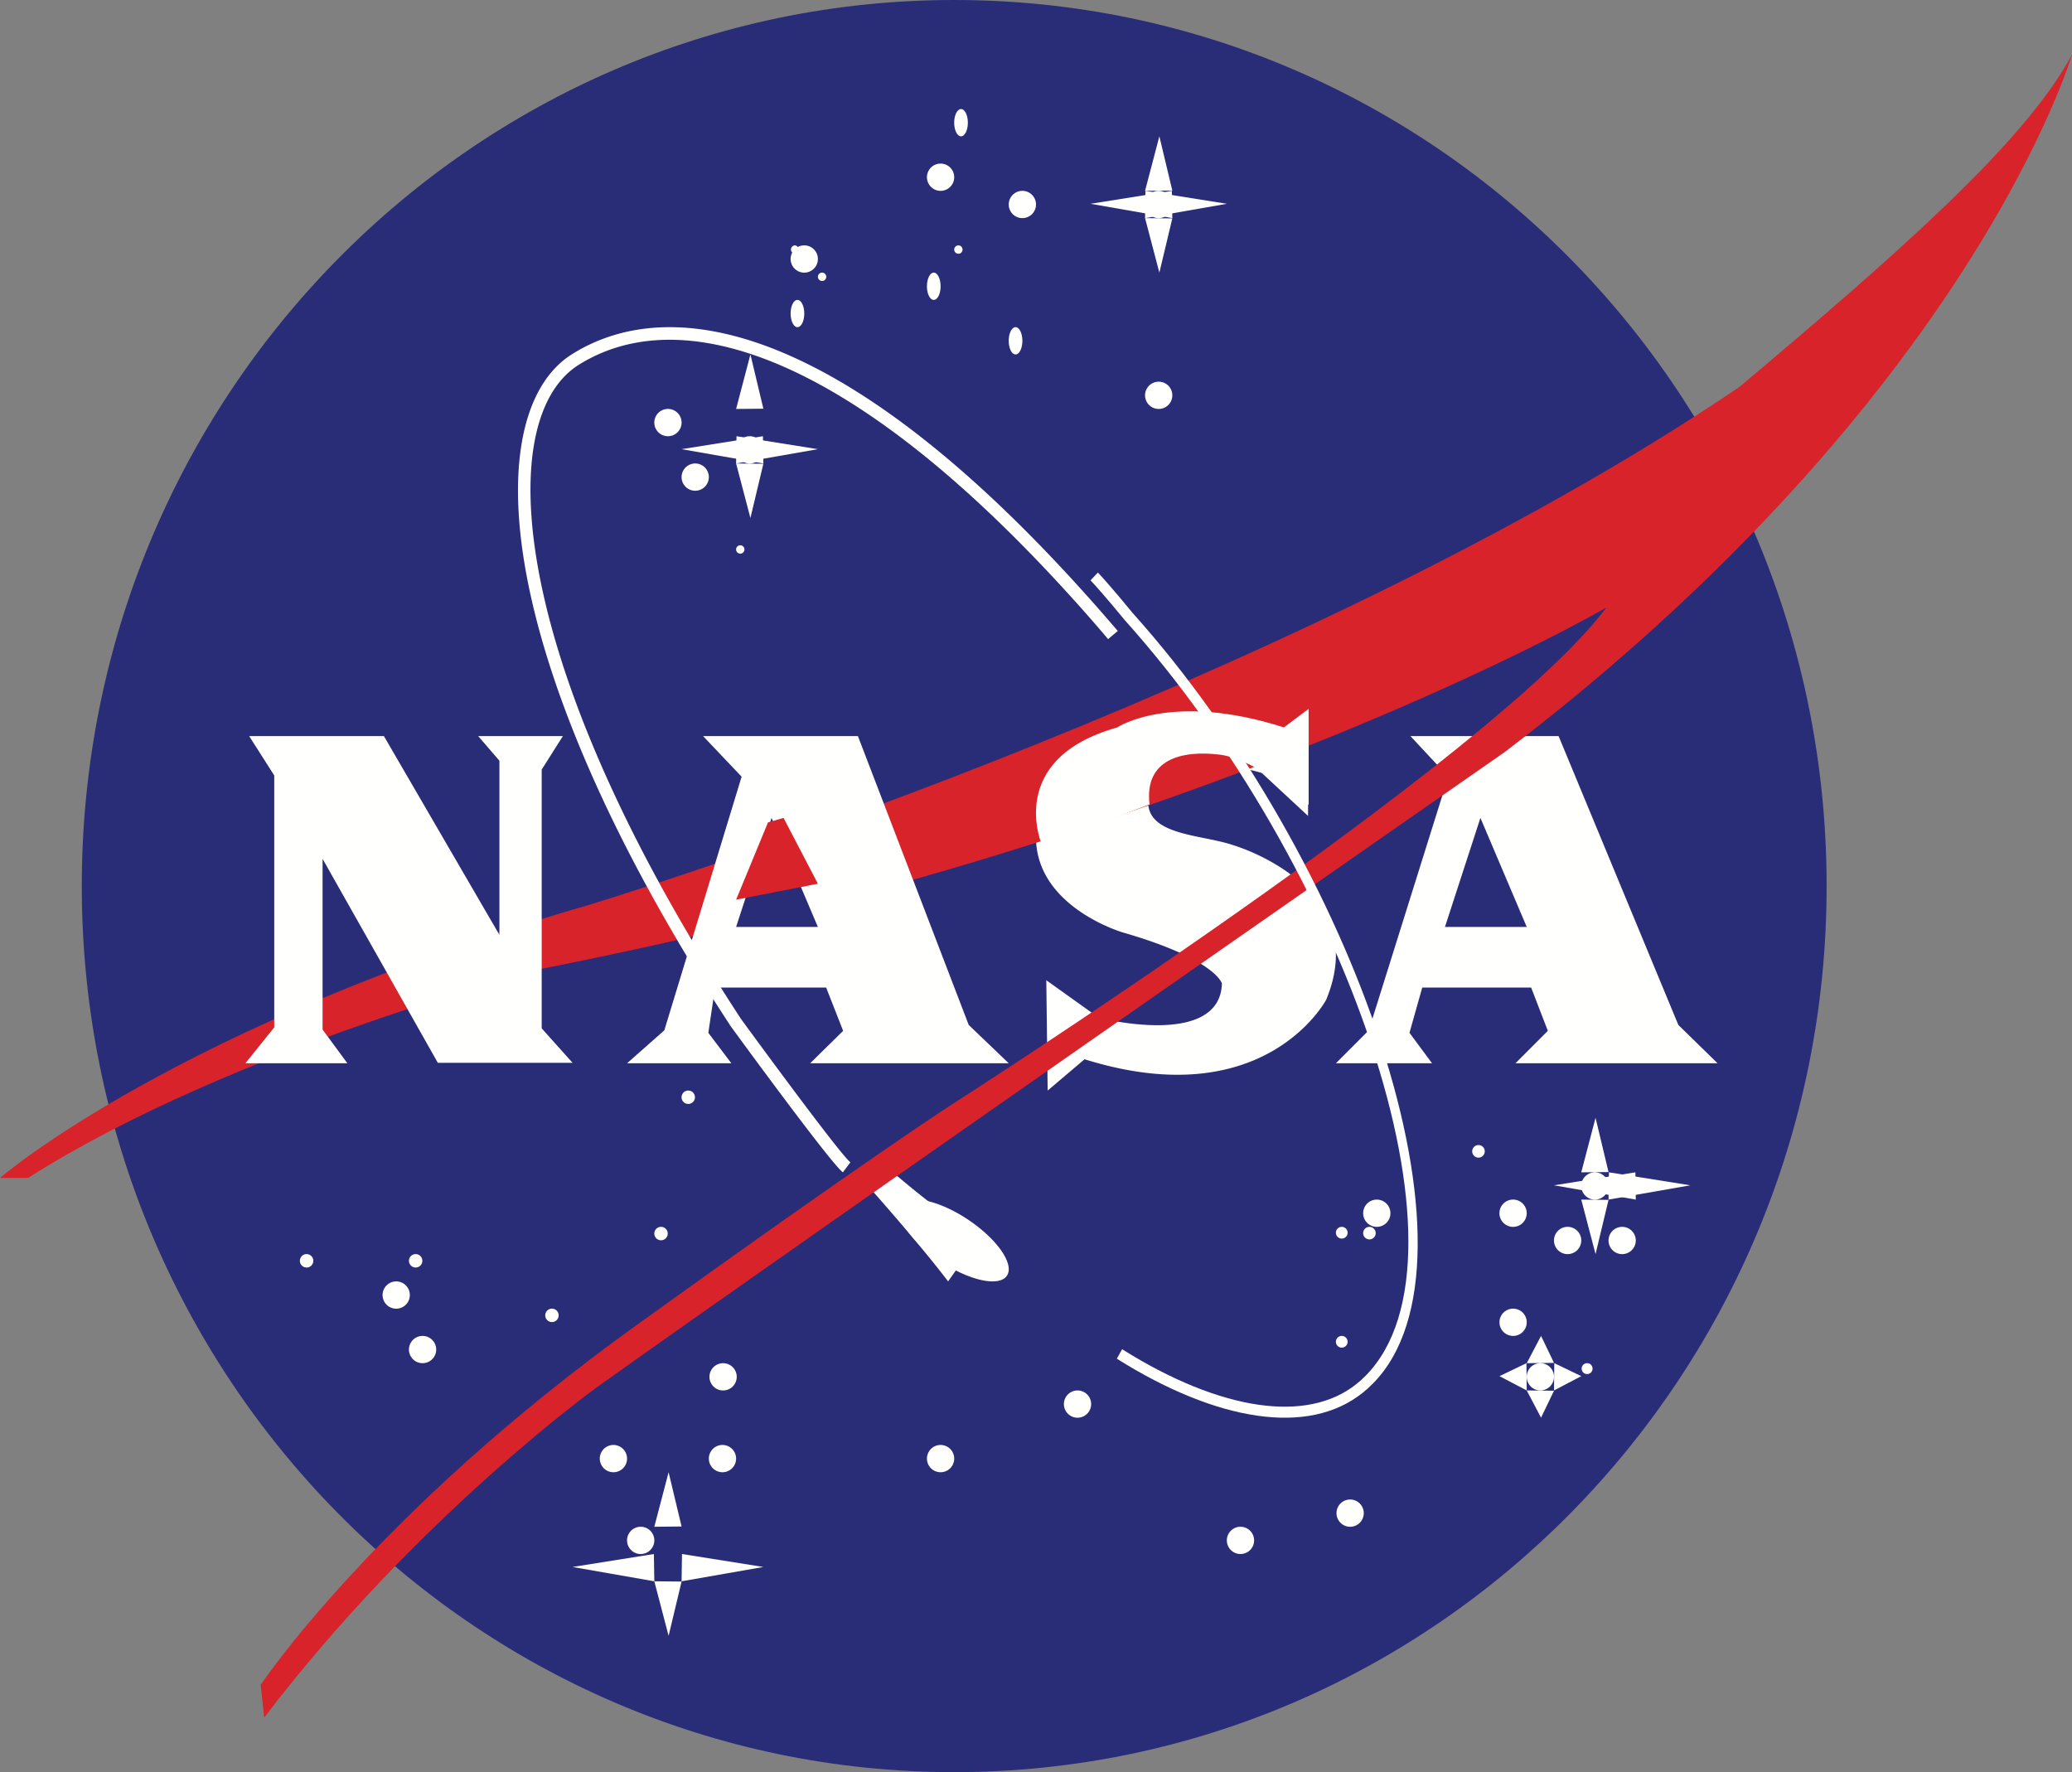 <svg xmlns="http://www.w3.org/2000/svg" width="76" height="65" viewBox="0 0 76 65">
    <rect x="0" y="0" width="76" height="65" fill="#808080" stroke="none"/>
    <g fill="none" fill-rule="evenodd">
        <path fill="#292D78" d="M35 65c17.673 0 32-14.551 32-32.5C67 14.551 52.673 0 35 0 17.327 0 3 14.551 3 32.5 3 50.449 17.327 65 35 65"/>
        <path fill="#FFFFFE" d="M36 45.272C35.153 45.091 32.753 43 32.753 43l-.753.681s1.74 1.955 2.776 3.319L36 45.272M26.5 51a.5.5 0 1 0 .001-.999.5.5 0 0 0-.001.999M26.5 54a.5.5 0 1 0 0-1 .5.5 0 0 0 0 1M39.5 52a.5.5 0 1 0 .001-.999.5.5 0 0 0 0 .999M49.215 45.43a.215.215 0 1 0 0-.43.215.215 0 0 0 0 .43M49.215 49.43a.215.215 0 1 0 0-.43.215.215 0 0 0 0 .43M49.5 56a.5.5 0 1 0 0-.999.5.5 0 0 0 0 .999M50.5 45a.5.5 0 1 0 0-1 .5.5 0 0 0 0 1M50.23 45.46a.23.23 0 1 0 0-.46.23.23 0 0 0 0 .46M54.23 42.46a.23.23 0 1 0 0-.46.23.23 0 0 0 0 .46M57.5 46a.5.5 0 1 0-.001-1.001A.5.5 0 0 0 57.5 46M59.5 46a.5.5 0 1 0 0-1 .5.5 0 0 0 0 1M55.5 49a.5.5 0 1 0 0-1 .5.5 0 0 0 0 1M58.2 50.399a.2.2 0 1 0 0-.399.2.2 0 0 0 0 .399M37.5 8a.5.5 0 1 0 0-1 .5.5 0 0 0 0 1M35.25 5c.138 0 .25-.224.25-.5s-.112-.5-.25-.5-.25.224-.25.5.112.5.25.5M35.153 9.307a.153.153 0 1 0 0-.306.153.153 0 0 0 0 .306M29.5 10a.5.5 0 1 0 0-1 .5.5 0 0 0 0 1"/>
        <path fill="#FFFFFE" d="M29.154 9.307a.154.154 0 0 0 0-.307.154.154 0 0 0 0 .307M42.5 15a.5.5 0 1 0 0-1 .5.5 0 0 0 0 1M45.233 31s5.14 1.49 3.412 5.667c0 0-2.235 4.259-8.864 2.185L38.428 40l-.05-4.046 1.932 1.38s4.433 1.138 4.51-1.26c0 0-.225-.888-3.627-1.87 0 0-3.962-1.148-3.06-4.445 0 0 .628-5.13 8.492-3.055L47.998 26l-.02 3.926-1.696-1.574s-3.55-1.083-4.08.546c-.576 1.776 1.736 1.658 3.031 2.102M51.735 27h5.434l4.392 10.594L63 39h-7.414l1.188-1.19-.612-1.587h-3.995l-.468 1.659.828 1.118H49l1.206-1.208 2.915-9.304L51.735 27"/>
        <path fill="#292D78" d="M56 34l-1.699-4L53 34h3"/>
        <path fill="#FFFFFE" d="M34.5 7a.5.5 0 1 0 0-1 .5.5 0 0 0 0 1M24.5 16a.5.5 0 1 0 0-1.001.5.5 0 0 0 0 1.001M25.5 18a.5.5 0 1 0 0-1 .5.5 0 0 0 0 1M27.153 20.307a.153.153 0 1 0 0-.306.153.153 0 0 0 0 .306M30.154 10.306a.153.153 0 1 0 0-.306.153.153 0 0 0 0 .306M29.25 12c.138 0 .25-.224.25-.5s-.112-.5-.25-.5c-.137 0-.25.224-.25.5s.113.5.25.5M34.25 11c.138 0 .25-.223.25-.5 0-.276-.112-.5-.25-.5s-.25.224-.25.5c0 .277.112.5.25.5M37.25 13c.138 0 .25-.223.25-.5 0-.276-.112-.5-.25-.5s-.25.224-.25.5c0 .277.112.5.25.5M56.5 51a.5.5 0 1 0-.001-1.001A.5.5 0 0 0 56.5 51M56 50l.525-1 .475.989L56 50M56 51l.525 1 .475-.99-1-.01"/>
        <path fill="#FFFFFE" d="M56 51l-1-.524.989-.476.011 1M57 51l1-.524-.989-.476L57 51M55.5 45a.5.5 0 1 0-.002-1.001A.5.5 0 0 0 55.5 45M45.5 57a.5.5 0 1 0 0-1 .5.5 0 0 0 0 1M34.5 54a.5.5 0 1 0 0-1 .5.5 0 0 0 0 1M22.5 54a.5.5 0 1 0 0-1 .5.5 0 0 0 0 1M24.246 45.492a.246.246 0 0 0 0-.492.246.246 0 1 0 0 .492M20.245 48.492a.246.246 0 1 0 0-.492.246.246 0 0 0 0 .492M25.245 40.492a.246.246 0 1 0 0-.492.246.246 0 0 0 0 .492M11.246 46.492a.246.246 0 1 0-.001-.493.246.246 0 0 0 .001.492M15.246 46.491a.246.246 0 1 0 0-.492.246.246 0 0 0 0 .492M14.5 48a.5.5 0 1 0 .002-.998.5.5 0 0 0-.002.998M15.5 50a.5.5 0 1 0 0-1 .5.5 0 0 0 0 1"/>
        <path fill="#D8232A" d="M63.793 14.198C69.57 9.344 74.327 5.165 76 2c0 0-3.667 12.509-20.8 25.58 0 0-26.163 18.199-33.312 23.307 0 0-6.596 4.75-12.197 12.113l-.129-1.202s4.194-6.291 13.745-13.165c8.401-6.047 11.534-8.076 11.534-8.076s19.955-12.732 24.08-18.274c0 0-14.316 8.377-39.004 13.24 0 0-11.424 2.931-18.885 7.682H0s6.513-5.643 21.62-10.02c0 0 25.564-7.737 42.173-18.987"/>
        <path fill="#FFFFFE" d="M9.141 27h4.941l4.236 7.29v-6.388L17.54 27h3.106l-.777 1.227v9.492L21 38.982h-4.941l-4.227-7.48v6.262l.91 1.236H9l1.059-1.317v-9.24L9.14 27M25.79 27h5.678l4.064 10.594L37 39h-7.284l1.21-1.19-.623-1.587h-4.074l-.248 1.66.845 1.117H23l1.367-1.208 2.835-9.304L25.789 27"/>
        <path fill="#292D78" d="M30 34l-1.7-4-1.3 4h3"/>
        <path fill="#D8232A" d="M28.17 30.164l.57-.164L30 32.414 27 33l1.17-2.836"/>
        <path fill="#FFFFFE" d="M38.22 31s-1.38-3.156 2.761-4.319c0 0 1.972-1.329 6.112 0L48 26v3.522s-1.893-1.678-3.273-1.844c-1.38-.166-2.76.166-2.563 1.827L38.22 31"/>
        <path fill="#FFFFFE" d="M41.159 49.488c1.782 1.12 3.5 1.82 5.006 2.037 1.434.205 2.673-.029 3.588-.76.12-.096.234-.2.343-.31 4.308-4.366-.828-18.783-8.843-27.712l-.006-.008c-.003-.002-.743-.913-1.247-1.449l.27-.286c.477.508 1.187 1.377 1.258 1.464v.001c8.137 9.066 13.28 23.773 8.83 28.282-.118.12-.244.233-.377.34-1 .8-2.334 1.058-3.867.838-1.558-.224-3.324-.943-5.149-2.089l.194-.348zm.373-27.02l.002.004-.002-.003z"/>
        <path fill="#FFFFFE" d="M40.644 23.442l-.191-.226-.193-.225c-4.147-4.778-7.746-7.68-10.782-9.197-3.536-1.766-6.292-1.64-8.25-.413-1.695 1.062-2.337 4.136-1.197 8.85.963 3.982 3.2 9.104 7.149 15.144l-.007-.01c.01.014 3.625 4.972 4.02 5.268l-.277.367c-.458-.341-4.108-5.35-4.118-5.365l-.006-.01c-3.98-6.09-6.239-11.261-7.212-15.287-1.192-4.928-.458-8.18 1.401-9.346 2.09-1.31 5.003-1.46 8.704.39 3.086 1.54 6.734 4.48 10.925 9.309l.195.226h.001l.194.227-.356.298M34.33 46.153c1.04.746 2.184 1.058 2.554.697.37-.36-.174-1.258-1.214-2.003-1.04-.746-2.184-1.058-2.554-.697-.37.36.174 1.257 1.214 2.003M42.5 8a.5.5 0 1 0 0-1 .5.5 0 0 0 0 1M42 7l.525-2L43 6.989 42 7M42 8l.525 2L43 8.01 42 8"/>
        <path fill="#FFFFFE" d="M43 8l-3-.525L42.984 7 43 8"/>
        <path fill="#FFFFFE" d="M42 8l3-.525L42.015 7 42 8M27.5 17a.5.5 0 1 0 0-1 .5.5 0 0 0 0 1M27 15l.525-2L28 14.99 27 15M27 17l.525 2L28 17.01 27 17"/>
        <path fill="#FFFFFE" d="M28 17l-3-.525L27.984 16 28 17"/>
        <path fill="#FFFFFE" d="M27 17l3-.525L27.015 16 27 17M23.5 57a.5.5 0 1 0 0-1 .5.5 0 0 0 0 1M24 56l.524-2L25 55.99 24 56M24 58l.524 2L25 58.01 24 58M24 58l-3-.525L23.984 57 24 58M25 58l3-.525L25.015 57 25 58M58.5 44a.5.5 0 1 0 0-1 .5.5 0 0 0 0 1M58 43l.524-2L59 42.99 58 43M58 44l.524 2L59 44.01 58 44"/>
        <path fill="#FFFFFE" d="M60 44l-3-.524L59.985 43 60 44"/>
        <path fill="#FFFFFE" d="M59 44l3-.524L59.015 43 59 44"/>
    </g>
</svg>
